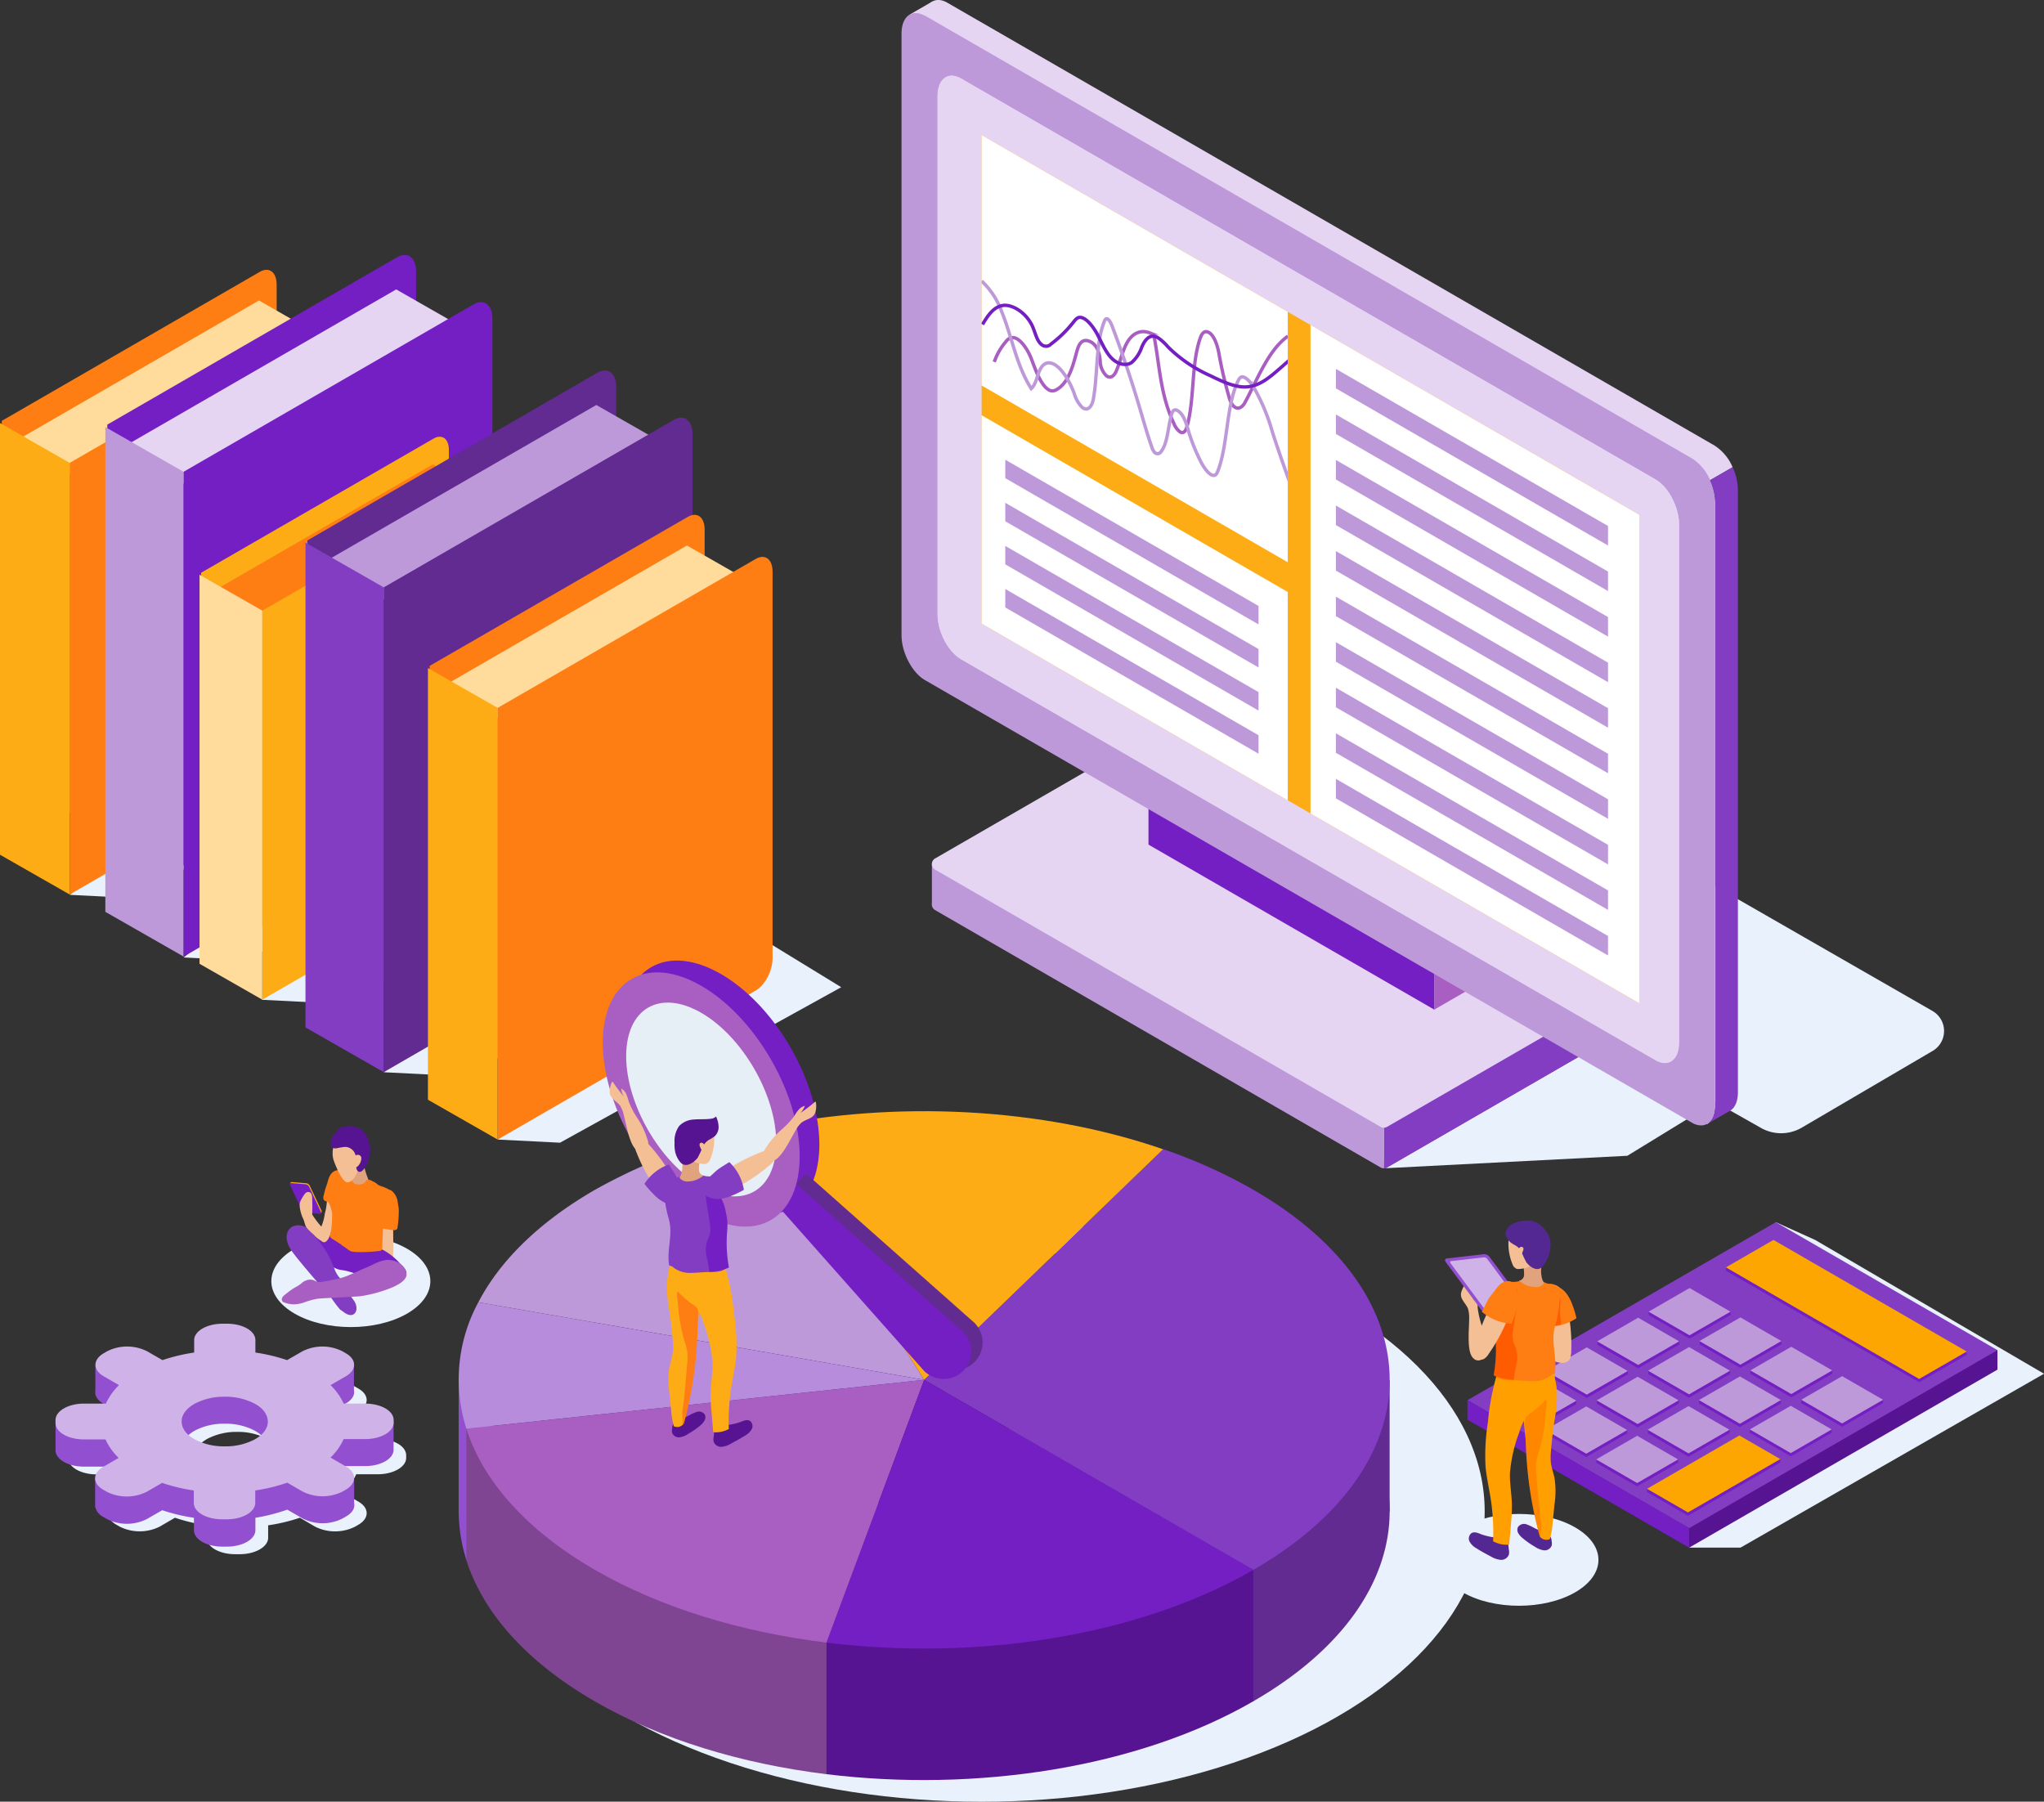<svg id="_0" data-name="0" xmlns="http://www.w3.org/2000/svg" xmlns:xlink="http://www.w3.org/1999/xlink" viewBox="0 0 442.34 389.9"><rect x="0" y="0" width="442.34" height="389.9" fill="#333333" stroke="none"/><defs><style>.cls-1,.cls-13,.cls-14,.cls-15{fill:none;}.cls-2{fill:#e8f1fc;}.cls-3{fill:#924fd0;}.cls-4{fill:#cfb2e7;}.cls-5{fill:#833dc3;}.cls-6{fill:#be99da;}.cls-7{fill:#e5d5f3;}.cls-8{fill:#741fc3;}.cls-9{fill:#a95fc2;}.cls-10{fill:#feac15;}.cls-11{fill:#fff;}.cls-12{clip-path:url(#clip-path);}.cls-13{stroke:#a95fc2;}.cls-13,.cls-14,.cls-15{stroke-miterlimit:10;stroke-width:0.73px;}.cls-14{stroke:#be99da;}.cls-15{stroke:#741fc3;}.cls-16{fill:#622b92;}.cls-17{fill:#804592;}.cls-18{fill:#36035a;}.cls-19{fill:#561492;}.cls-20{fill:#b78cdc;}.cls-21{fill:#fe7e14;}.cls-22{fill:#ffdc9b;}.cls-23{fill:#fda601;}.cls-24{fill:#e6eff6;}.cls-25{fill:#f5bf96;}.cls-26{fill:#e0a37d;}.cls-27{fill:#3885ca;}.cls-28{fill:#542892;}.cls-29{fill:#ff9f00;}.cls-30{fill:#ff5b00;}.cls-31{fill:#ff8700;}</style><clipPath id="clip-path" transform="translate(-3.83 -9.05)"><polygon class="cls-1" points="282.51 130.72 216.26 92.47 216.26 38.28 282.51 76.53 282.51 130.72"/></clipPath></defs><title>icon-more</title><polygon class="cls-2" points="107.7 246.61 121.19 247.29 182.05 213.64 162.82 201.87 107.7 246.61"/><polygon class="cls-2" points="83.05 232.04 96.54 232.72 157.4 199.08 138.18 187.31 83.05 232.04"/><polygon class="cls-2" points="56.63 216.36 70.13 217.04 130.98 183.4 111.76 171.63 56.63 216.36"/><polygon class="cls-2" points="39.74 207.2 53.23 207.88 114.09 174.24 94.86 162.47 39.74 207.2"/><polygon class="cls-2" points="15.08 193.65 28.58 194.33 89.43 160.69 70.21 148.92 15.08 193.65"/><path class="cls-2" d="M303.35,261.88,356,259.17l19-11.64,9.92,5.61a8.84,8.84,0,0,0,8.83-.06L422,236.52a5,5,0,0,0,0-8.71L298.15,156.67Z" transform="translate(-3.83 -9.05)"/><polygon class="cls-2" points="365.55 334.92 376.66 334.92 442.34 297.29 392.81 268.33 384.3 264.49 365.55 334.92"/><ellipse class="cls-2" cx="212.43" cy="327.05" rx="108.87" ry="62.86"/><path class="cls-2" d="M91.92,293.33c-6.72,3.88-17.61,3.88-24.33,0s-6.72-10.17,0-14.05,17.61-3.88,24.33,0S98.64,289.45,91.92,293.33Z" transform="translate(-3.83 -9.05)"/><path class="cls-2" d="M344.71,353.64c-6.72,3.88-17.62,3.88-24.34,0s-6.72-10.17,0-14.05,17.62-3.88,24.34,0S351.43,349.76,344.71,353.64Z" transform="translate(-3.83 -9.05)"/><path class="cls-2" d="M81.37,334l-3.29-1.91a13,13,0,0,0,2.84-4h4.66c3.4,0,6.15-1.59,6.15-3.55V324c0-2-2.75-3.56-6.15-3.56H80.92a13.09,13.09,0,0,0-2.84-4l3.29-1.9c2.41-1.39,2.41-3.64,0-5l-.7-.41a9.6,9.6,0,0,0-8.7,0l-3.29,1.9a40,40,0,0,0-6.87-1.64h0v-2.69c0-2-2.75-3.55-6.15-3.55h-1c-3.39,0-6.14,1.59-6.14,3.55v2.69a39.82,39.82,0,0,0-6.87,1.64l-3.29-1.9a9.6,9.6,0,0,0-8.7,0l-.71.41c-2.4,1.38-2.4,3.63,0,5l3.3,1.9a13.09,13.09,0,0,0-2.84,4H24.75c-3.4,0-6.15,1.6-6.15,3.56v.57c0,2,2.75,3.55,6.15,3.55h4.66a13,13,0,0,0,2.84,4L29,334c-2.4,1.38-2.4,3.63,0,5l.71.41a9.66,9.66,0,0,0,8.7,0l3.29-1.91a38.92,38.92,0,0,0,6.87,1.64h0v2.69c0,2,2.75,3.56,6.14,3.56h1c3.4,0,6.15-1.6,6.15-3.56v-2.69a39.13,39.13,0,0,0,6.87-1.64L72,339.42a9.66,9.66,0,0,0,8.7,0l.7-.41C83.78,337.62,83.78,335.37,81.37,334Zm-26.31-4.34a13.38,13.38,0,0,1-6.41-1.53l-.13-.08c-1.75-1-2.63-2.36-2.66-3.7v-.11c0-1.34.91-2.68,2.66-3.71l.13-.08a13.61,13.61,0,0,1,6.41-1.53h.2a13.65,13.65,0,0,1,6.42,1.53l.13.08c1.75,1,2.63,2.37,2.66,3.71v.11c0,1.34-.91,2.68-2.66,3.7l-.13.08a13.42,13.42,0,0,1-6.42,1.53Z" transform="translate(-3.83 -9.05)"/><path class="cls-3" d="M82.92,316.68v2H78.2a13,13,0,0,0-2.84-4l3.3-1.91c1.36-.78,2-1.84,1.77-2.87v-5.5h-6v1.94a9.3,9.3,0,0,0-5.2,1l-3.3,1.9a38.81,38.81,0,0,0-6.86-1.64V305c0-2-2.76-3.55-6.15-3.55H52c-3.39,0-6.15,1.59-6.15,3.55v2.69a38.81,38.81,0,0,0-6.86,1.64l-3.3-1.9a9.62,9.62,0,0,0-8.41-.15v-2.85H24.47V310h0c-.18,1,.41,2.07,1.77,2.85l3.29,1.91a13.32,13.32,0,0,0-2.84,4H22a10,10,0,0,0-2.45.3v-2.42h-3.7v6.06h0v.19c0,2,2.76,3.55,6.15,3.55h4.66a13.32,13.32,0,0,0,2.84,4l-1.4.81v-2.26H24.42v6.28h.06a3.3,3.3,0,0,0,1.76,2.09l.7.41a9.6,9.6,0,0,0,8.7,0l3.3-1.9a39.71,39.71,0,0,0,6.86,1.64v2.69c0,2,2.76,3.55,6.15,3.55h1c3.39,0,6.15-1.59,6.15-3.55v-2.69A39.71,39.71,0,0,0,66,335.75l3.3,1.9a9.58,9.58,0,0,0,8.69,0l.71-.41c1.36-.78,2-1.84,1.77-2.87v-5.05H76.3a12.24,12.24,0,0,0,1.9-3h4.67c3.29,0,6-1.5,6.13-3.38h0v-6.3Zm-21.17,5.9c0,1.34-.91,2.67-2.65,3.7l-.13.08a13.68,13.68,0,0,1-6.42,1.53h-.2a13.65,13.65,0,0,1-6.42-1.53l-.13-.08c-1.74-1-2.63-2.36-2.66-3.7v-.12c0-1.34.92-2.67,2.66-3.7l.13-.08a13.42,13.42,0,0,1,6.42-1.53h.2A13.38,13.38,0,0,1,59,318.68l.14.08c1.74,1,2.62,2.36,2.65,3.7Z" transform="translate(-3.83 -9.05)"/><path class="cls-4" d="M78.66,326.39l-3.3-1.91a13,13,0,0,0,2.84-4h4.67c3.39,0,6.15-1.59,6.15-3.55v-.57c0-2-2.76-3.56-6.15-3.56H78.2a13.09,13.09,0,0,0-2.84-4l3.3-1.9c2.4-1.39,2.4-3.64,0-5l-.71-.41a9.58,9.58,0,0,0-8.69,0l-3.3,1.9a39.71,39.71,0,0,0-6.86-1.64h0v-2.69c0-2-2.76-3.55-6.15-3.55H52c-3.39,0-6.15,1.59-6.15,3.55v2.69a39.71,39.71,0,0,0-6.86,1.64l-3.3-1.9a9.6,9.6,0,0,0-8.7,0l-.7.41c-2.4,1.38-2.4,3.63,0,5l3.29,1.9a13.45,13.45,0,0,0-2.84,4H22c-3.39,0-6.15,1.6-6.15,3.55V317c0,2,2.76,3.55,6.15,3.55h4.66a13.32,13.32,0,0,0,2.84,4l-3.29,1.91c-2.4,1.38-2.4,3.63,0,5l.7.41a9.66,9.66,0,0,0,8.7,0l3.3-1.91a38.81,38.81,0,0,0,6.86,1.64h0v2.69c0,2,2.76,3.55,6.15,3.55h1c3.39,0,6.15-1.59,6.15-3.55v-2.69A38.81,38.81,0,0,0,66,329.91l3.3,1.91a9.64,9.64,0,0,0,8.69,0l.71-.41C81.06,330,81.06,327.77,78.66,326.39Zm-26.31-4.34a13.42,13.42,0,0,1-6.42-1.53l-.13-.08c-1.74-1-2.63-2.36-2.66-3.7v-.11c0-1.35.92-2.68,2.66-3.71l.13-.08a13.65,13.65,0,0,1,6.42-1.53h.2A13.61,13.61,0,0,1,59,312.84l.14.08c1.74,1,2.62,2.36,2.65,3.71v.11c0,1.34-.91,2.68-2.65,3.7l-.13.08a13.44,13.44,0,0,1-6.42,1.53Z" transform="translate(-3.83 -9.05)"/><path class="cls-5" d="M361.15,227.9a1.36,1.36,0,0,1-.69,1.2L304,261.7a1.22,1.22,0,0,1-.65.18V193.72l57.11,33A1.37,1.37,0,0,1,361.15,227.9Z" transform="translate(-3.83 -9.05)"/><path class="cls-5" d="M303.35,261.88a1.22,1.22,0,0,0,.65-.18l56.46-32.6a1.39,1.39,0,0,0,0-2.4l-57.11-33Z" transform="translate(-3.83 -9.05)"/><path class="cls-6" d="M303.35,193.72v68.16a1.38,1.38,0,0,1-.74-.18L206.19,206a1.39,1.39,0,0,1,0-2.41L262.64,171a1.38,1.38,0,0,1,1.39,0Z" transform="translate(-3.83 -9.05)"/><rect class="cls-6" x="201.67" y="186.98" width="10.57" height="8.7"/><path class="cls-7" d="M360.46,220.32,304,252.91a1.38,1.38,0,0,1-1.39,0l-96.42-55.67a1.39,1.39,0,0,1,0-2.41l56.45-32.59a1.38,1.38,0,0,1,1.39,0l96.43,55.67A1.4,1.4,0,0,1,360.46,220.32Z" transform="translate(-3.83 -9.05)"/><polygon class="cls-8" points="310.44 218.52 248.54 182.78 248.54 149.17 310.44 184.91 310.44 218.52"/><path class="cls-7" d="M373.84,113a12.27,12.27,0,0,1,1.17,5V248.22c0,2.06-.69,3.5-1.78,4.11l-.05,0-.05,0h0l-.69-4.55L345.06,232,208.9,153.4c-2.8-1.62-5.07-6-5.07-9.69V13.49a8.74,8.74,0,0,1,.06-1.05c.39-3,2.49-4.24,5-2.78l166,95.82a10.39,10.39,0,0,1,3.89,4.67Z" transform="translate(-3.83 -9.05)"/><polygon class="cls-7" points="196.92 3.12 201.8 0.31 203.4 3.26 198.49 5.72 196.92 3.12"/><polygon class="cls-9" points="319.46 213.25 310.44 218.46 310.44 184.85 319.46 179.65 319.46 213.25"/><path class="cls-6" d="M375,118V248.22c0,2.06-.69,3.5-1.78,4.11l-.05,0-.05,0h0a2.52,2.52,0,0,1-1.17.27,4,4,0,0,1-2-.61l-24.88-14.36L204,156.23c-2.8-1.62-5.07-6-5.07-9.7V16.32c0-3.7,2.23-5.42,5-3.88l.09,0,166,95.83a10.38,10.38,0,0,1,3.9,4.68A12.27,12.27,0,0,1,375,118Z" transform="translate(-3.83 -9.05)"/><path class="cls-7" d="M206.73,142V29.87c0-3.74,2.27-5.45,5.07-3.84l150.32,86.79c2.8,1.62,5.07,6,5.07,9.69V234.66c0,3.73-2.27,5.45-5.07,3.83L211.8,151.71C209,150.09,206.73,145.75,206.73,142Z" transform="translate(-3.83 -9.05)"/><path class="cls-5" d="M379.93,115.17V245.39c0,2-.63,3.37-1.64,4h0l-.17.1,0,0-4.85,2.79c1.09-.61,1.78-2.05,1.78-4.11V118a12.27,12.27,0,0,0-1.17-5l4.91-2.84A12.25,12.25,0,0,1,379.93,115.17Z" transform="translate(-3.83 -9.05)"/><path class="cls-7" d="M206.73,142V29.87c0-3.74,2.27-5.45,5.07-3.83l150.32,86.78c2.8,1.62,5.07,6,5.07,9.69V234.66c0,3.74-2.27,5.45-5.07,3.83L211.8,151.71C209,150.09,206.73,145.75,206.73,142Z" transform="translate(-3.83 -9.05)"/><polygon class="cls-10" points="354.78 217.13 212.43 134.95 212.43 29.23 354.78 111.42 354.78 217.13"/><polygon class="cls-11" points="278.68 173.2 212.43 134.95 212.43 89.86 278.68 128.11 278.68 173.2"/><polygon class="cls-11" points="278.68 121.67 212.43 83.42 212.43 29.23 278.68 67.48 278.68 121.67"/><g class="cls-12"><path class="cls-13" d="M219,87.37a13.52,13.52,0,0,1,2.58-4.46,1.84,1.84,0,0,1,1.57-.8c1.43.17,3,2.41,3.79,4.38s1.4,4.08,2.68,5.8a4,4,0,0,0,1.18,1.13,1.57,1.57,0,0,0,1.58,0c2.41-1.25,3.47-4.49,4.32-7.71.3-1.13.61-2.32,1.42-2.8s2.32.06,3.11,1.5a7.73,7.73,0,0,1,.7,3,4.62,4.62,0,0,0,1.29,2.92c.95.78,1.7,0,2.09-.78.91-2,1.36-4.38,2.37-6.24s2.76-3.11,5.07-2.18a1.36,1.36,0,0,1,.57.39,2.1,2.1,0,0,1,.39,1c1.09,6,1.28,12.06,4.15,18.16a4.17,4.17,0,0,0,1.36,1.85c.8.45,1.24-.33,1.46-1.09,1.7-5.84.91-13.74,2.92-19.29.28-.78.75-1.57,1.61-1.25,1.35.5,2.1,2.93,2.41,4.65a89,89,0,0,0,2.2,9.44,4.88,4.88,0,0,0,.76,1.71c1,1.28,2.1.49,2.61-.44,2.84-5.18,5-11.31,9.35-14.46" transform="translate(-3.83 -9.05)"/><path class="cls-14" d="M216.26,69.87a16.89,16.89,0,0,1,4.36,6.67C222.88,82.1,223.74,88,227,93.15c.86-.76,1.16-2.22,1.62-3.46s1.25-2.34,2.57-2.08c2.06.4,4.06,3.76,5.1,6.56a7.14,7.14,0,0,0,1.69,3c1.34,1.11,2.2-.34,2.46-1.75,1-5.52.49-12.25,2.42-16.92.09-.23.22-.48.46-.46.47,0,.92.89,1.17,1.55q3.25,8.58,5.81,17.16c.89,3,1.72,6,2.77,9a3.42,3.42,0,0,0,.54,1.1.89.89,0,0,0,1.5-.08c1.47-1.94,1.47-5.41,2.27-8.08.13-.42.29-.83.65-.92.56-.13,1.37.61,1.85,1.45a11.78,11.78,0,0,1,1,2.61,40.53,40.53,0,0,0,2.75,7c.76,1.53,2.11,3.38,3.07,3.07.35-.11.53-.51.68-.9,2.25-5.83,1.76-14.17,4.41-19.57.19-.37.4-.74.77-.81.79-.13,1.84,1.06,2.55,2.17a43.35,43.35,0,0,1,4.11,9.86q2.64,8.1,5.76,16.19c.72,1.87,1.91,4.22,3.3,4.55" transform="translate(-3.83 -9.05)"/><path class="cls-15" d="M216.45,79.27c1.12-1.86,2.33-3.78,4.39-4.11s5.22,1.6,6.53,4.74c.55,1.33.89,3,1.91,3.75a1.47,1.47,0,0,0,2-.15,26.19,26.19,0,0,0,4.88-4.77c.37-.47.77-1,1.39-1,1.28,0,2.83,1.94,3.79,3.74s1.77,3.85,3.14,5.18,3.14,1.58,4.21.88a7.65,7.65,0,0,0,2.24-3.4c.66-1.49,1.73-3,3.48-2a10.76,10.76,0,0,1,2.19,2,30.42,30.42,0,0,0,9.11,6.2c2.44,1.2,4.93,2.35,7.15,2.45,2.69.12,4.75-1.32,6.64-2.87a119,119,0,0,0,9-8.41" transform="translate(-3.83 -9.05)"/></g><polygon class="cls-6" points="272.36 135.13 217.55 103.48 217.55 99.48 272.36 131.13 272.36 135.13"/><polygon class="cls-6" points="272.36 144.45 217.55 112.81 217.55 108.81 272.36 140.46 272.36 144.45"/><polygon class="cls-6" points="272.36 153.78 217.55 122.13 217.55 118.14 272.36 149.78 272.36 153.78"/><polygon class="cls-6" points="272.36 163.11 217.55 131.46 217.55 127.46 272.36 159.11 272.36 163.11"/><polygon class="cls-11" points="354.78 217.13 283.6 176.04 283.6 70.32 354.78 111.42 354.78 217.13"/><polygon class="cls-6" points="347.99 118.05 289.1 84.05 289.1 79.83 347.99 113.83 347.99 118.05"/><polygon class="cls-6" points="347.99 127.91 289.1 93.91 289.1 89.69 347.99 123.69 347.99 127.91"/><polygon class="cls-6" points="347.99 137.77 289.1 103.77 289.1 99.54 347.99 133.54 347.99 137.77"/><polygon class="cls-6" points="347.99 147.63 289.1 113.63 289.1 109.4 347.99 143.4 347.99 147.63"/><polygon class="cls-6" points="347.99 157.48 289.1 123.48 289.1 119.26 347.99 153.26 347.99 157.48"/><polygon class="cls-6" points="347.99 167.34 289.1 133.34 289.1 129.12 347.99 163.12 347.99 167.34"/><polygon class="cls-6" points="347.99 177.2 289.1 143.2 289.1 138.97 347.99 172.97 347.99 177.2"/><polygon class="cls-6" points="347.99 187.06 289.1 153.06 289.1 148.83 347.99 182.83 347.99 187.06"/><polygon class="cls-6" points="347.99 196.91 289.1 162.91 289.1 158.69 347.99 192.69 347.99 196.91"/><polygon class="cls-6" points="347.99 206.77 289.1 172.77 289.1 168.55 347.99 202.55 347.99 206.77"/><path class="cls-16" d="M275.06,377.22l-71.23-41.13,51.71-49.92a111.55,111.55,0,0,1,19.53,8.8C314.4,317.67,314.4,354.5,275.06,377.22Z" transform="translate(-3.83 -9.05)"/><path class="cls-17" d="M182.69,393c-18.36-2.26-35.84-7.5-50.1-15.74-15-8.65-24.27-19.36-27.83-30.56l99.07-10.57Z" transform="translate(-3.83 -9.05)"/><path class="cls-18" d="M203.83,336.09l-96.48-16.78C112,310.4,120.4,302,132.59,295a125.19,125.19,0,0,1,36.85-13.56Z" transform="translate(-3.83 -9.05)"/><path class="cls-19" d="M275.06,377.22C250,391.7,215,396.94,182.69,393l21.14-56.87Z" transform="translate(-3.83 -9.05)"/><path class="cls-3" d="M203.83,336.09l-99.07,10.57a35,35,0,0,1,2.59-27.35Z" transform="translate(-3.83 -9.05)"/><path class="cls-18" d="M203.83,336.09l-34.39-54.68c28.13-5.89,59.91-4.3,86.09,4.75h0Z" transform="translate(-3.83 -9.05)"/><polygon class="cls-3" points="99.26 297.96 99.26 327.69 107.49 327.69 105.86 298.61 99.26 297.96"/><polygon class="cls-17" points="100.93 309.18 100.93 337.62 178.86 383.91 178.86 355.47 100.93 309.18"/><polygon class="cls-19" points="271.23 339.73 271.23 368.17 178.86 383.91 178.86 355.47 271.23 339.73"/><polygon class="cls-16" points="300.73 298.61 300.73 327.04 271.23 368.17 271.23 339.73 300.73 298.61"/><path class="cls-5" d="M275.06,348.78l-71.23-41.12,51.71-49.93a112.29,112.29,0,0,1,19.53,8.8C314.4,289.24,314.4,326.07,275.06,348.78Z" transform="translate(-3.83 -9.05)"/><path class="cls-9" d="M182.69,364.52c-18.36-2.26-35.84-7.5-50.1-15.73-15-8.66-24.27-19.37-27.83-30.56l99.07-10.57Z" transform="translate(-3.83 -9.05)"/><path class="cls-6" d="M203.83,307.66l-96.48-16.79c4.63-8.91,13.05-17.3,25.24-24.34A125.19,125.19,0,0,1,169.44,253Z" transform="translate(-3.83 -9.05)"/><path class="cls-8" d="M275.06,348.78C250,363.26,215,368.51,182.69,364.52l21.14-56.86Z" transform="translate(-3.83 -9.05)"/><path class="cls-20" d="M203.83,307.66l-99.07,10.57a35,35,0,0,1,2.59-27.36Z" transform="translate(-3.83 -9.05)"/><path class="cls-10" d="M203.83,307.66,169.44,253c28.13-5.89,59.91-4.3,86.09,4.76h0Z" transform="translate(-3.83 -9.05)"/><path class="cls-21" d="M60.07,161.29,4.21,193.54V100.13L60.07,67.87c2-1.15,3.63.08,3.63,2.75v83.73C63.7,157,62.08,160.13,60.07,161.29Z" transform="translate(-3.83 -9.05)"/><polygon class="cls-22" points="18.32 104.31 3.08 95.61 56.04 65.03 71.28 73.74 18.32 104.31"/><polygon class="cls-10" points="0 91.55 15.08 100.17 15.08 193.58 0 184.97 0 91.55"/><path class="cls-21" d="M74.78,170.38,18.91,202.63V109.22L74.78,77c2-1.15,3.63.07,3.63,2.75v83.73C78.41,166.12,76.78,169.22,74.78,170.38Z" transform="translate(-3.83 -9.05)"/><path class="cls-8" d="M89.79,169.62,27.05,205.85V100.94L89.79,64.71c2.26-1.3,4.08.08,4.08,3.08v94.05C93.87,164.84,92.05,168.32,89.79,169.62Z" transform="translate(-3.83 -9.05)"/><polygon class="cls-7" points="43.37 106.75 26.26 96.97 85.74 62.63 102.85 72.41 43.37 106.75"/><polygon class="cls-6" points="22.8 92.42 39.74 102.1 39.74 207.01 22.8 197.33 22.8 92.42"/><path class="cls-8" d="M106.31,179.83,43.57,216.06V111.14l62.74-36.22c2.25-1.3,4.08.08,4.08,3.08v94C110.39,175.05,108.56,178.53,106.31,179.83Z" transform="translate(-3.83 -9.05)"/><path class="cls-10" d="M97.7,188.12,47.35,217.19V133L97.7,103.94c1.8-1,3.27.06,3.27,2.47v75.47A7.84,7.84,0,0,1,97.7,188.12Z" transform="translate(-3.83 -9.05)"/><polygon class="cls-21" points="59.69 135.88 45.95 128.04 93.69 100.48 107.42 108.33 59.69 135.88"/><polygon class="cls-22" points="43.18 124.38 56.77 132.15 56.77 216.34 43.18 208.57 43.18 124.38"/><path class="cls-10" d="M111,196.32,60.6,225.38V141.2L111,112.13c1.81-1,3.27.06,3.27,2.47v75.47A7.85,7.85,0,0,1,111,196.32Z" transform="translate(-3.83 -9.05)"/><path class="cls-16" d="M133.1,194.63,70.36,230.86V126L133.1,89.72c2.25-1.3,4.08.08,4.08,3.08v94.05C137.18,189.85,135.35,193.34,133.1,194.63Z" transform="translate(-3.83 -9.05)"/><polygon class="cls-6" points="86.68 131.76 69.57 121.98 129.05 87.64 146.16 97.42 86.68 131.76"/><polygon class="cls-5" points="66.11 117.43 83.05 127.11 83.05 232.02 66.11 222.34 66.11 117.43"/><path class="cls-16" d="M149.62,204.84,86.88,241.07V136.16l62.74-36.23c2.25-1.3,4.08.08,4.08,3.08v94C153.7,200.06,151.87,203.54,149.62,204.84Z" transform="translate(-3.83 -9.05)"/><path class="cls-21" d="M152.69,214.31,96.82,246.57V153.15l55.87-32.25c2-1.16,3.63.07,3.63,2.74v83.74C156.32,210.05,154.69,213.15,152.69,214.31Z" transform="translate(-3.83 -9.05)"/><polygon class="cls-22" points="110.93 157.34 95.69 148.63 148.66 118.05 163.9 126.76 110.93 157.34"/><polygon class="cls-10" points="92.61 144.58 107.7 153.19 107.7 246.61 92.61 237.99 92.61 144.58"/><path class="cls-21" d="M167.39,223.4l-55.86,32.26V162.24L167.39,130c2-1.16,3.63.07,3.63,2.74v83.74C171,219.14,169.4,222.24,167.39,223.4Z" transform="translate(-3.83 -9.05)"/><polygon class="cls-19" points="432.27 292.16 424.93 292.16 384.3 268.71 323.72 303.68 323.72 303.01 317.58 303.01 317.58 307.23 365.55 334.92 432.27 296.4 432.25 296.39 432.27 296.39 432.27 292.16"/><polygon class="cls-5" points="365.55 330.7 317.58 303.01 384.3 264.49 432.27 292.18 365.55 330.7"/><polygon class="cls-8" points="425.58 293.18 425.58 292.48 424.36 292.48 383.79 269.05 374.7 274.3 373.5 274.3 373.5 275.02 373.54 275.02 415.32 299.14 425.61 293.2 425.58 293.18"/><polygon class="cls-8" points="365.63 289.69 374.49 284.58 374.52 284.58 374.52 283.86 373.25 283.86 365.63 279.46 358.02 283.86 356.8 283.86 356.8 284.56 356.77 284.58 365.63 289.69"/><polygon class="cls-8" points="376.64 285.82 369.03 290.21 367.81 290.21 367.81 290.91 367.78 290.93 376.64 296.05 385.5 290.93 385.53 290.93 385.53 290.21 384.25 290.21 376.64 285.82"/><polygon class="cls-8" points="396.51 297.29 396.51 296.57 395.26 296.57 387.65 292.17 380.03 296.57 378.79 296.57 378.79 297.29 378.79 297.29 387.65 302.4 396.51 297.29"/><polygon class="cls-8" points="398.65 298.53 391.04 302.92 389.8 302.92 389.8 303.64 389.8 303.64 398.65 308.76 407.51 303.64 407.51 303.64 407.51 303.64 407.51 302.92 406.27 302.92 398.65 298.53"/><polygon class="cls-8" points="354.51 296.11 363.37 291 363.42 291 363.42 290.28 362.13 290.28 354.51 285.88 346.9 290.28 345.7 290.28 345.7 290.97 345.65 291 354.51 296.11"/><polygon class="cls-8" points="374.38 297.35 374.43 297.35 374.43 296.63 373.13 296.63 365.52 292.24 357.91 296.63 356.71 296.63 356.71 297.32 356.66 297.35 365.52 302.47 374.38 297.35"/><polygon class="cls-8" points="385.33 303.74 385.39 303.74 385.39 303.02 384.2 303.02 376.53 298.59 368.85 303.02 367.67 303.02 367.67 303.74 367.73 303.74 376.53 308.82 385.33 303.74"/><polygon class="cls-8" points="387.54 304.95 379.92 309.34 378.67 309.34 378.67 310.06 378.68 310.06 387.54 315.18 396.39 310.06 396.39 310.06 396.39 309.34 395.15 309.34 387.54 304.95"/><polygon class="cls-8" points="343.39 302.53 352.25 297.42 352.29 297.42 352.29 296.7 351 296.7 343.39 292.3 335.78 296.7 334.57 296.7 334.57 297.4 334.53 297.42 343.39 302.53"/><polygon class="cls-8" points="354.4 308.89 363.26 303.77 363.21 303.74 363.3 303.74 363.3 303.02 361.96 303.02 354.4 298.66 346.84 303.02 345.58 303.02 345.58 303.74 345.59 303.74 345.54 303.77 354.4 308.89"/><polygon class="cls-8" points="365.41 315.25 374.27 310.13 374.32 310.13 374.32 309.41 373.02 309.41 365.41 305.01 357.79 309.41 356.6 309.41 356.6 310.1 356.55 310.13 365.41 315.25"/><polygon class="cls-8" points="376.41 311.37 357.62 322.22 356.43 322.22 356.43 322.94 356.5 322.94 365.29 328.02 385.27 316.49 385.27 316.49 385.27 315.77 384.04 315.77 376.41 311.37"/><polygon class="cls-8" points="341.13 303.84 341.13 303.12 339.88 303.12 332.27 298.72 324.66 303.12 323.41 303.12 323.41 303.84 323.41 303.84 332.27 308.95 341.13 303.84"/><polygon class="cls-8" points="352.14 310.19 352.14 310.19 352.14 309.48 350.89 309.48 343.28 305.08 335.67 309.48 334.42 309.48 334.42 310.19 334.42 310.19 343.28 315.31 352.14 310.19"/><polygon class="cls-8" points="363.1 316.58 363.19 316.58 363.19 315.86 361.95 315.86 354.29 311.43 346.62 315.86 345.47 315.86 345.47 316.53 345.43 316.55 345.47 316.57 345.47 316.58 345.48 316.58 354.29 321.67 363.1 316.58"/><polygon class="cls-23" points="425.61 292.48 383.79 268.33 373.5 274.27 415.32 298.42 425.61 292.48"/><polygon class="cls-6" points="365.63 288.97 356.77 283.86 365.63 278.74 374.49 283.86 365.63 288.97"/><polygon class="cls-6" points="376.64 295.33 367.78 290.21 376.64 285.1 385.5 290.21 376.64 295.33"/><polygon class="cls-6" points="387.65 301.68 378.79 296.57 387.65 291.45 396.51 296.57 387.65 301.68"/><polygon class="cls-6" points="398.65 308.04 389.8 302.92 398.65 297.81 407.51 302.92 398.65 308.04"/><polygon class="cls-6" points="354.51 295.39 345.65 290.28 354.51 285.16 363.37 290.28 354.51 295.39"/><polygon class="cls-6" points="365.52 301.75 356.66 296.63 365.52 291.52 374.38 296.63 365.52 301.75"/><polygon class="cls-6" points="376.53 308.11 367.67 302.99 376.53 297.87 385.39 302.99 376.53 308.11"/><polygon class="cls-6" points="387.54 314.46 378.67 309.34 387.54 304.23 396.39 309.34 387.54 314.46"/><polygon class="cls-6" points="343.39 301.81 334.53 296.7 343.39 291.58 352.25 296.7 343.39 301.81"/><polygon class="cls-6" points="354.4 308.17 345.54 303.05 354.4 297.94 363.26 303.05 354.4 308.17"/><polygon class="cls-6" points="365.41 314.52 356.55 309.41 365.41 304.29 374.27 309.41 365.41 314.52"/><polygon class="cls-23" points="365.29 327.3 356.43 322.19 376.41 310.65 385.27 315.76 365.29 327.3"/><polygon class="cls-6" points="332.27 308.24 323.41 303.12 332.27 298 341.13 303.12 332.27 308.24"/><polygon class="cls-6" points="343.28 314.59 334.42 309.47 343.28 304.36 352.14 309.48 343.28 314.59"/><polygon class="cls-6" points="354.29 320.94 345.43 315.83 354.29 310.71 363.15 315.83 354.29 320.94"/><polygon class="cls-8" points="317.58 307.23 317.58 303.01 365.55 330.7 365.55 334.92 317.58 307.23"/><ellipse class="cls-8" cx="159.84" cy="244.43" rx="17.4" ry="30.13" transform="translate(-104.63 103.62) rotate(-30)"/><path class="cls-16" d="M206.26,303.79,174,267.36l4.31-4.3,36.43,32.29a6,6,0,0,1,0,8.44h0A6,6,0,0,1,206.26,303.79Z" transform="translate(-3.83 -9.05)"/><path class="cls-8" d="M203.82,305.74l-32.29-36.43,4.3-4.3,36.43,32.29a6,6,0,0,1,0,8.44h0A6,6,0,0,1,203.82,305.74Z" transform="translate(-3.83 -9.05)"/><ellipse class="cls-9" cx="155.58" cy="246.99" rx="17.4" ry="30.13" transform="translate(-106.48 101.83) rotate(-30)"/><path class="cls-24" d="M155.58,265.74c-9-5.17-16.24-17.79-16.24-28.13s7.28-14.55,16.24-9.38,16.24,17.79,16.24,28.14S164.54,270.92,155.58,265.74Z" transform="translate(-3.83 -9.05)"/><path class="cls-25" d="M142,251.38c-.09-.14-.18-.27-.26-.41a18.31,18.31,0,0,1-1.79-3.39c-.19-.55-.31-1.12-.55-1.65a2.47,2.47,0,0,0-1.11-1.29,3.77,3.77,0,0,0,.59,1.77,30,30,0,0,1-2.45-3.27c-.12,0-.2.14-.25.25a4.9,4.9,0,0,0-.4,1.76,2.32,2.32,0,0,0,.11.87,2.36,2.36,0,0,0,.53.77c.6.64,1.54,1.15,1.85,2a6,6,0,0,1,.49,1.29c.25,1.09.52,2.18.78,3.27s1,4.12,2.31,4.75a1.41,1.41,0,0,0,1.87-.29,2.32,2.32,0,0,0,.2-2.21A17.43,17.43,0,0,0,142,251.38Z" transform="translate(-3.83 -9.05)"/><path class="cls-25" d="M151.42,268.13A4.61,4.61,0,0,0,151,267a40.74,40.74,0,0,0-6.71-10.23,3.28,3.28,0,0,0-1.05-.83,1.5,1.5,0,0,0-1.38,0,1.37,1.37,0,0,0-.62,1.17,3.16,3.16,0,0,0,.31,1.27,35.93,35.93,0,0,0,5.64,9.71,4.36,4.36,0,0,0,2.12,1.62,2.23,2.23,0,0,0,1.73-.19A1.4,1.4,0,0,0,151.42,268.13Z" transform="translate(-3.83 -9.05)"/><path class="cls-25" d="M172.58,253.84l.35-.31a18.4,18.4,0,0,0,2.66-2.78c.33-.48.6-1,1-1.44a2.48,2.48,0,0,1,1.42-.94,3.8,3.8,0,0,1-1,1.55,30,30,0,0,0,3.25-2.48.36.36,0,0,1,.16.31,4.8,4.8,0,0,1-.09,1.81,2.36,2.36,0,0,1-.34.8,2.62,2.62,0,0,1-.72.6c-.75.44-1.8.68-2.32,1.38a5.92,5.92,0,0,0-.82,1.1c-.55,1-1.1,2-1.64,2.94s-2.09,3.68-3.53,3.93a1.4,1.4,0,0,1-1.71-.79,2.31,2.31,0,0,1,.4-2.18A17.68,17.68,0,0,1,172.58,253.84Z" transform="translate(-3.83 -9.05)"/><path class="cls-25" d="M171.55,259.84a1.42,1.42,0,0,1-.08.18,3.34,3.34,0,0,1-.86,1,38.26,38.26,0,0,1-6.32,4.45,33.35,33.35,0,0,1-3.18,1.55,4.36,4.36,0,0,1-2.63.45,2.26,2.26,0,0,1-1.44-1,1.39,1.39,0,0,1,.28-1.42,4.66,4.66,0,0,1,.94-.83,40.56,40.56,0,0,1,10.68-6,3.3,3.3,0,0,1,1.32-.25,1.5,1.5,0,0,1,1.2.67A1.34,1.34,0,0,1,171.55,259.84Z" transform="translate(-3.83 -9.05)"/><path class="cls-5" d="M151.67,267.21a8,8,0,0,0-.53-1.49l-.49-1.14c-.15-.34-.3-.69-.48-1a9.93,9.93,0,0,0-.59-.94l-1-1.59a10.41,10.41,0,0,0-5.28,4.19,19.32,19.32,0,0,0,2,2.28,8.36,8.36,0,0,0,2.33,1.77,5.2,5.2,0,0,0,3,.39C151.6,269.45,151.85,268.09,151.67,267.21Z" transform="translate(-3.83 -9.05)"/><path class="cls-26" d="M156.17,263.44a4.79,4.79,0,0,1-4.52,1.37,7.43,7.43,0,0,0-1.38-.31,2.94,2.94,0,0,0,1.13-2,5.58,5.58,0,0,0-.08-2.57c0-.17-.43-.89-.25-1s1,.25,1.23.25a2.18,2.18,0,0,0,.76-.19l.13-.06h0a8.67,8.67,0,0,1,.83-.36.31.31,0,0,1,.19,0,.28.28,0,0,1,.13.09l1.11,1a7.06,7.06,0,0,0-.28,1.12.28.28,0,0,0,0,.09,6.58,6.58,0,0,0-.08,1.09c0,.1,0,.21,0,.31a1.69,1.69,0,0,0,.08.39A1.24,1.24,0,0,0,156.17,263.44Z" transform="translate(-3.83 -9.05)"/><path class="cls-25" d="M157.54,259.94a1.61,1.61,0,0,1-1,1,4.17,4.17,0,0,1-1-.06l-.33-.05a3.44,3.44,0,0,1-1-.28,4.57,4.57,0,0,1-.88-1.22l0-.1a2.43,2.43,0,0,0-.15-.26,2.52,2.52,0,0,1-.36-.85,3.59,3.59,0,0,1,1.23-2.71,5,5,0,0,1,2.31-1.61,2.67,2.67,0,0,1,1.58-.15c.45.13.39.46.42.87A11.46,11.46,0,0,1,157.54,259.94Z" transform="translate(-3.83 -9.05)"/><path class="cls-19" d="M154,260.42a5,5,0,0,0,.82-.83,24.58,24.58,0,0,0,1.17-2.55,3.85,3.85,0,0,1,1.24-1.3,9.44,9.44,0,0,0,1.28-.8,2.74,2.74,0,0,0,.83-2.06,5.67,5.67,0,0,0-.55-2.21,1.91,1.91,0,0,1-1.18.49c-1.19.16-2.39.05-3.59.16a4.72,4.72,0,0,0-3.21,1.4,5.56,5.56,0,0,0-1,3.6,8.23,8.23,0,0,0,.12,1.92,5.27,5.27,0,0,0,1.06,2.24C151.83,261.55,153,261.21,154,260.42Z" transform="translate(-3.83 -9.05)"/><path class="cls-25" d="M156.23,256.76a1,1,0,0,0-.38-.37.45.45,0,0,0-.51.06.46.46,0,0,0-.12.39,1.15,1.15,0,0,0,.12.4,4.8,4.8,0,0,0,.7,1.3c.05.07.13.14.21.11s.08-.06.11-.1.16-.32.19-.44a1.59,1.59,0,0,0,0-.53s0,0,0,0C156.41,257.41,156.39,257,156.23,256.76Z" transform="translate(-3.83 -9.05)"/><path class="cls-19" d="M149.29,318.16a2.34,2.34,0,0,0,0,1,1.57,1.57,0,0,0,1.66.93,4.44,4.44,0,0,0,1.88-.78,16.54,16.54,0,0,0,2.74-1.94,3.19,3.19,0,0,0,.77-1,1.4,1.4,0,0,0,0-1.23,1.55,1.55,0,0,0-1.74-.54,9.92,9.92,0,0,0-1.78.83c-.81.37-1.29.66-2.12,1A1.77,1.77,0,0,0,149.29,318.16Z" transform="translate(-3.83 -9.05)"/><path class="cls-10" d="M148.2,286.53a27.61,27.61,0,0,0,.51,6.34c.32,2.21.58,4.43.75,6.66a11.83,11.83,0,0,1,0,2.06,30.61,30.61,0,0,1-.76,3.25,18.71,18.71,0,0,0,0,5.64c.12,1.24.24,2.49.37,3.73a17.91,17.91,0,0,0,.59,3.5,1.74,1.74,0,0,0,2-.4,47.94,47.94,0,0,1,1.57-9.67c.27-1,.57-2,.74-3s.22-2.3.3-3.45c.29-4.41,1.27-8.81.88-13.21a41.32,41.32,0,0,0-.87-5.05.87.87,0,0,0-.17-.42.77.77,0,0,0-.48-.18l-2.72-.42c-.54-.08-1.27-.35-1.7.12a5,5,0,0,0-.66,2.06A15.4,15.4,0,0,0,148.2,286.53Z" transform="translate(-3.83 -9.05)"/><path class="cls-19" d="M158.28,320a2.42,2.42,0,0,0,0,1.07,1.7,1.7,0,0,0,1.75,1.08,4.9,4.9,0,0,0,2.07-.73c1-.54,2-1.08,3-1.71a3.65,3.65,0,0,0,1.42-1.39,1.42,1.42,0,0,0-.41-1.79c-.64-.36-1.41,0-2.09.27a12.89,12.89,0,0,1-2.28.57,10.68,10.68,0,0,0-2.81.53C158.33,318.2,158.39,319.31,158.28,320Z" transform="translate(-3.83 -9.05)"/><path class="cls-10" d="M153.47,290.46c.44.66,1,1.27,1.4,2a13.85,13.85,0,0,1,1.26,3,30.68,30.68,0,0,1,1.91,8.77c0,2.1-.37,4.19-.42,6.29a36.73,36.73,0,0,0,.2,4.19l.36,4.28a5.83,5.83,0,0,0,3.38-.7,47.55,47.55,0,0,1,.79-10.58c.3-1.68.65-3.36.8-5.06a44.11,44.11,0,0,0-.5-9.39,50.86,50.86,0,0,0-2.32-11.43c.1.25-6.49.89-7.05.94-2.1.21-1.53,2.74-1.22,4.26A9.75,9.75,0,0,0,153.47,290.46Z" transform="translate(-3.83 -9.05)"/><path class="cls-21" d="M152,299.38a14.74,14.74,0,0,1,.55,2.15,11.45,11.45,0,0,1,0,2.55c-.08,1-.17,1.92-.25,2.89-.22,2.49-.4,5-.8,7.45a10.63,10.63,0,0,0,.28,2.9,79.67,79.67,0,0,0,2-9.32A86.83,86.83,0,0,0,154.79,297c.05-1.07.11-2.13.17-3.2a3,3,0,0,0-.22-1.59,3.35,3.35,0,0,0-1.23-1,29.23,29.23,0,0,1-3-2.67c-.37.49,0,1.78,0,2.37.08,1,.17,1.92.29,2.88A36.22,36.22,0,0,0,152,299.38Z" transform="translate(-3.83 -9.05)"/><path class="cls-5" d="M160.7,275.33a16.53,16.53,0,0,0,.17-2,12.1,12.1,0,0,0-.7-3.5c-.47-1.54-.93-3.08-1.4-4.62a8.52,8.52,0,0,0-.62-1.64,5.08,5.08,0,0,1-2.26-.15l.11.08a5.4,5.4,0,0,1-3.66,1.23h0c-.14-.07-.38-.05-.56-.13a3.2,3.2,0,0,1-.48-.26c-.22-.14-.49-.45-.37-.74a2,2,0,0,1-1.24.44,1.79,1.79,0,0,0-1.11.3,2.86,2.86,0,0,0-.88,1.73l0,.09a4.62,4.62,0,0,0-.06,1.74,24.41,24.41,0,0,0,.56,3.61c.18.75.43,1.47.56,2.23.56,3-.69,6.18-.1,9.2a1.57,1.57,0,0,1,1,.49,5.93,5.93,0,0,0,3.53,1.09c1.26,0,2.5-.16,3.76-.19,1.43,0,3,.07,4.1-.86A35.32,35.32,0,0,1,160.7,275.33Z" transform="translate(-3.83 -9.05)"/><path class="cls-8" d="M158,264.63a.94.94,0,0,0-1.18.37,2.39,2.39,0,0,0-.31,1.32c-.06,2.74.76,5.42,1,8.15a5,5,0,0,1-.08,1.73c-.14.54-.42,1-.6,1.57a6.54,6.54,0,0,0-.08,3.26,28.19,28.19,0,0,1,.58,3.26,14.25,14.25,0,0,0,4-.82.37.37,0,0,0,.2-.14.33.33,0,0,0,0-.26,29.46,29.46,0,0,1-.31-7.85,14.81,14.81,0,0,0,0-2,12.45,12.45,0,0,0-.31-1.81,9.08,9.08,0,0,0-1.67-4.07,12.51,12.51,0,0,1-1.1-1.21,1.5,1.5,0,0,1-.19-1.53c.12.18.24.37.37.55" transform="translate(-3.83 -9.05)"/><path class="cls-5" d="M156.31,264.91a7.76,7.76,0,0,1,1.07-1.15l.92-.85c.27-.25.55-.51.85-.74s.6-.43.91-.63l1.6-1a10.45,10.45,0,0,1,3.15,6,20.45,20.45,0,0,1-2.71,1.3,8.51,8.51,0,0,1-2.84.69,5.15,5.15,0,0,1-2.9-.85C155.47,267,155.79,265.64,156.31,264.91Z" transform="translate(-3.83 -9.05)"/><path class="cls-27" d="M155.23,262.31c.07.06,0,0,0,0Z" transform="translate(-3.83 -9.05)"/><path class="cls-25" d="M337.62,299.14l-.49-.08a19.6,19.6,0,0,1-3.84-.95c-.55-.24-1.07-.53-1.64-.72a2.51,2.51,0,0,0-1.75,0,3.82,3.82,0,0,0,1.76.77,32.75,32.75,0,0,1-4.19-.36.36.36,0,0,0,0,.36,4.87,4.87,0,0,0,1.08,1.51,2.19,2.19,0,0,0,.73.51,2.62,2.62,0,0,0,1,.13c.9,0,1.93-.4,2.78-.08a6.41,6.41,0,0,1,1.32.5c1,.56,2,1.11,3.05,1.65s3.84,2.06,5.23,1.48a1.44,1.44,0,0,0,1.05-1.63c-.09-.84-.81-1.28-1.55-1.67A17.84,17.84,0,0,0,337.62,299.14Z" transform="translate(-3.83 -9.05)"/><path class="cls-25" d="M338.51,288.2a4.57,4.57,0,0,0-.06,1.28,41.8,41.8,0,0,0,2.14,12.42,3.41,3.41,0,0,0,.66,1.21,1.55,1.55,0,0,0,1.31.53,1.42,1.42,0,0,0,1.07-.85,3.53,3.53,0,0,0,.23-1.32,37.25,37.25,0,0,0-1.35-11.5,4.52,4.52,0,0,0-1.35-2.4,2.31,2.31,0,0,0-1.7-.52A1.42,1.42,0,0,0,338.51,288.2Z" transform="translate(-3.83 -9.05)"/><path class="cls-25" d="M324.63,296.37c-.05-.16-.1-.31-.14-.47a18.94,18.94,0,0,1-.88-3.86c0-.59,0-1.2-.09-1.79a2.6,2.6,0,0,0-.76-1.58,3.79,3.79,0,0,0,.11,1.92,30,30,0,0,1-1.56-3.91c-.13,0-.23.09-.31.19a5.1,5.1,0,0,0-.88,1.64,2,2,0,0,0,.2,1.8c.42.79,1.22,1.55,1.31,2.45a5.75,5.75,0,0,1,.14,1.41c0,1.15-.07,2.31-.11,3.46,0,1.3-.11,4.36,1,5.34a1.45,1.45,0,0,0,1.94.21,2.4,2.4,0,0,0,.79-2.14A18.42,18.42,0,0,0,324.63,296.37Z" transform="translate(-3.83 -9.05)"/><path class="cls-21" d="M337.89,289a7.88,7.88,0,0,0-.11,1.61v1.29a11.34,11.34,0,0,0,0,1.16c0,.38.1.75.16,1.13.12.64.23,1.28.34,1.93a10.8,10.8,0,0,0,6.71-1.8,21.59,21.59,0,0,0-.92-3,8.75,8.75,0,0,0-1.48-2.63,5.39,5.39,0,0,0-2.67-1.59C338.88,286.87,338.08,288.06,337.89,289Z" transform="translate(-3.83 -9.05)"/><path class="cls-26" d="M332.54,286.2a4.94,4.94,0,0,0,4.65,1.41,7.26,7.26,0,0,1,1.42-.32,3,3,0,0,1-1.16-2,5.79,5.79,0,0,1,.08-2.65c.05-.17.44-.91.26-1.05s-1,.26-1.27.26a2.25,2.25,0,0,1-.79-.2l-.12-.06h0c-.29-.12-.57-.27-.86-.37a.31.31,0,0,0-.19,0,.42.42,0,0,0-.14.09l-1.14,1a7.75,7.75,0,0,1,.29,1.15s0,.07,0,.1a7,7,0,0,1,.08,1.12c0,.11,0,.22,0,.32a1.43,1.43,0,0,1-.09.41A1.28,1.28,0,0,1,332.54,286.2Z" transform="translate(-3.83 -9.05)"/><path class="cls-25" d="M331.13,282.59a1.65,1.65,0,0,0,1,1.08,4.6,4.6,0,0,0,1.07-.07l.34-.05a3.54,3.54,0,0,0,1.05-.29,4.86,4.86,0,0,0,.91-1.25l0-.11.14-.27a2.42,2.42,0,0,0,.38-.87c0-1.6-.68-2-1.27-2.79a5,5,0,0,0-2.37-1.65,2.69,2.69,0,0,0-1.63-.16c-.47.13-.41.47-.43.89A11.6,11.6,0,0,0,331.13,282.59Z" transform="translate(-3.83 -9.05)"/><path class="cls-28" d="M339.62,342.55a2.43,2.43,0,0,1,0,1,1.64,1.64,0,0,1-1.72,1,4.77,4.77,0,0,1-1.94-.8,17.45,17.45,0,0,1-2.81-2,3.41,3.41,0,0,1-.8-1,1.4,1.4,0,0,1,0-1.26,1.61,1.61,0,0,1,1.8-.57,10.87,10.87,0,0,1,1.83.86c.83.38,1.32.68,2.18,1A1.83,1.83,0,0,1,339.62,342.55Z" transform="translate(-3.83 -9.05)"/><path class="cls-29" d="M340.75,310a28.71,28.71,0,0,1-.53,6.53c-.34,2.28-.59,4.57-.77,6.86a11.57,11.57,0,0,0,0,2.12c.12,1.14.55,2.22.78,3.34a18.86,18.86,0,0,1,0,5.81c-.13,1.28-.25,2.57-.38,3.85a17.5,17.5,0,0,1-.62,3.6,1.77,1.77,0,0,1-2.07-.42,49.31,49.31,0,0,0-1.62-10c-.27-1-.58-2-.76-3.08a35.12,35.12,0,0,1-.31-3.56c-.3-4.54-1.31-9.06-.9-13.6a41.69,41.69,0,0,1,.89-5.19.83.83,0,0,1,.18-.44.88.88,0,0,1,.49-.19l2.8-.42c.56-.09,1.31-.36,1.76.12a5.13,5.13,0,0,1,.67,2.12A17.63,17.63,0,0,1,340.75,310Z" transform="translate(-3.83 -9.05)"/><path class="cls-28" d="M330.36,344.4a2.72,2.72,0,0,1,0,1.1,1.77,1.77,0,0,1-1.8,1.11,5.09,5.09,0,0,1-2.14-.75c-1.05-.56-2.1-1.11-3.1-1.76a3.79,3.79,0,0,1-1.46-1.43,1.47,1.47,0,0,1,.43-1.85c.65-.37,1.45,0,2.15.28a13.25,13.25,0,0,0,2.35.59,10.88,10.88,0,0,1,2.88.54C330.31,342.59,330.25,343.72,330.36,344.4Z" transform="translate(-3.83 -9.05)"/><path class="cls-29" d="M335.32,314c-.46.69-1,1.32-1.45,2a14.45,14.45,0,0,0-1.29,3.12,31.34,31.34,0,0,0-2,9c0,2.16.38,4.31.44,6.47a38.75,38.75,0,0,1-.21,4.31c-.12,1.48-.25,3-.38,4.42a6.05,6.05,0,0,1-3.48-.73,47.88,47.88,0,0,0-.81-10.88c-.3-1.74-.66-3.47-.82-5.22a45.46,45.46,0,0,1,.51-9.67,52.78,52.78,0,0,1,2.39-11.77c-.09.26,6.68.91,7.27,1,2.16.22,1.57,2.83,1.24,4.39A9.8,9.8,0,0,1,335.32,314Z" transform="translate(-3.83 -9.05)"/><path class="cls-30" d="M340,296c.23-.18.79-.12,1.08-.18a1,1,0,0,0,.5-.2c.19-.18.09-.39.05-.66a15.22,15.22,0,0,1-.15-3.38c0-.38.08-.74.08-1.13a2.56,2.56,0,0,0-.13-.68c-.4.43-.3,1.45-.46,2s-.34,1.17-.46,1.77c-.08.43,0,.88-.12,1.32A3.39,3.39,0,0,1,340,296Z" transform="translate(-3.83 -9.05)"/><path class="cls-31" d="M336.87,323.21a15.46,15.46,0,0,0-.57,2.2,11.57,11.57,0,0,0,0,2.63c.08,1,.17,2,.25,3,.23,2.57.42,5.14.83,7.68a11.34,11.34,0,0,1-.29,3,82.41,82.41,0,0,1-2.07-9.6A88.38,88.38,0,0,1,334,320.7l-.17-3.29a3,3,0,0,1,.22-1.64,3.43,3.43,0,0,1,1.26-1.06,27.85,27.85,0,0,0,3.07-2.75c.38.51,0,1.83,0,2.44-.08,1-.17,2-.29,3A37.48,37.48,0,0,1,336.87,323.21Z" transform="translate(-3.83 -9.05)"/><path class="cls-3" d="M325.55,293l8-.92c.41-.05.51-.39.23-.78l-7.58-10.22a1.54,1.54,0,0,0-1.26-.61l-8,.92c-.41.05-.51.39-.23.78l7.58,10.22A1.54,1.54,0,0,0,325.55,293Z" transform="translate(-3.83 -9.05)"/><path class="cls-4" d="M332.78,291.06l-7.1-9.57a.85.85,0,0,0-.71-.34l-7.11.81c-.23,0-.29.23-.13.45l7.1,9.57a.85.85,0,0,0,.71.34l7.11-.81C332.88,291.48,332.94,291.28,332.78,291.06Z" transform="translate(-3.83 -9.05)"/><path class="cls-21" d="M327.87,298.44a17.54,17.54,0,0,1-.17-2,12.38,12.38,0,0,1,.72-3.6l1.44-4.76a8.4,8.4,0,0,1,.64-1.69,5.1,5.1,0,0,0,2.33-.15l-.11.08a5.47,5.47,0,0,0,3.76,1.26h0c.15-.07.4,0,.58-.13a4.59,4.59,0,0,0,.49-.26c.23-.15.5-.47.38-.76a2.07,2.07,0,0,0,1.28.44,1.89,1.89,0,0,1,1.14.31,3,3,0,0,1,.91,1.79l0,.09a4.68,4.68,0,0,1,.06,1.79,25.91,25.91,0,0,1-.57,3.72c-.19.77-.45,1.52-.59,2.29-.57,3.12.71,6.37.12,9.48-.38,0-.7.27-1,.5a6,6,0,0,1-3.63,1.12c-1.3,0-2.58-.16-3.87-.2-1.47,0-3.11.08-4.22-.88A36.84,36.84,0,0,0,327.87,298.44Z" transform="translate(-3.83 -9.05)"/><path class="cls-30" d="M330.69,287.43a1,1,0,0,1,1.22.38,2.41,2.41,0,0,1,.32,1.35c.06,2.82-.78,5.58-1,8.4a5.32,5.32,0,0,0,.08,1.78c.14.55.44,1.06.62,1.61a6.7,6.7,0,0,1,.08,3.36,29.79,29.79,0,0,0-.6,3.35,13.92,13.92,0,0,1-4.09-.84.36.36,0,0,1-.21-.15.33.33,0,0,1,0-.26,30.77,30.77,0,0,0,.32-8.08,14.17,14.17,0,0,1,0-2.06,11.67,11.67,0,0,1,.32-1.86,9.26,9.26,0,0,1,1.72-4.2,13.17,13.17,0,0,0,1.13-1.24,1.57,1.57,0,0,0,.2-1.58l-.38.57" transform="translate(-3.83 -9.05)"/><path class="cls-28" d="M334.91,283a4.26,4.26,0,0,1-.76-.77,22.18,22.18,0,0,1-1.1-2.37,3.63,3.63,0,0,0-1.15-1.22,9.1,9.1,0,0,1-1.19-.74,3,3,0,0,1-1.08-2,3.11,3.11,0,0,1,1.67-2.07c4.82-1.92,6.47.91,7.19,1.76a4.51,4.51,0,0,1,.88,3.09,8.39,8.39,0,0,1-.48,2.38,7.08,7.08,0,0,1-1.18,2C336.89,284.05,335.8,283.73,334.91,283Z" transform="translate(-3.83 -9.05)"/><path class="cls-25" d="M324.91,303.16a1,1,0,0,0,.17-.1,3.31,3.31,0,0,0,.91-1,39.11,39.11,0,0,0,3.87-7,31.7,31.7,0,0,0,1.24-3.42,4.44,4.44,0,0,0,.18-2.74,2.29,2.29,0,0,0-1.15-1.37,1.43,1.43,0,0,0-1.42.44,4.53,4.53,0,0,0-.74,1.05,41.75,41.75,0,0,0-5,11.59,3.51,3.51,0,0,0-.11,1.37,1.57,1.57,0,0,0,.82,1.16A1.41,1.41,0,0,0,324.91,303.16Z" transform="translate(-3.83 -9.05)"/><path class="cls-21" d="M328.45,287a7.32,7.32,0,0,0-1.06,1.23l-.77,1c-.24.31-.47.63-.67.95s-.38.67-.55,1c-.29.58-.59,1.16-.89,1.74a10.75,10.75,0,0,0,6.45,2.59,22.89,22.89,0,0,0,1-2.91,8.73,8.73,0,0,0,.39-3,5.29,5.29,0,0,0-1.18-2.88C330.49,285.92,329.14,286.39,328.45,287Z" transform="translate(-3.83 -9.05)"/><path class="cls-21" d="M333.5,285c-.06.07,0,0,0,0Z" transform="translate(-3.83 -9.05)"/><path class="cls-25" d="M332.48,279.32a.92.92,0,0,1,.39-.39.47.47,0,0,1,.53.07.51.51,0,0,1,.12.4,1.36,1.36,0,0,1-.13.42,4.9,4.9,0,0,1-.72,1.33.23.23,0,0,1-.22.12.29.29,0,0,1-.11-.11c0-.12-.16-.33-.2-.46a1.91,1.91,0,0,1-.05-.54s0,0,0,0C332.3,280,332.32,279.58,332.48,279.32Z" transform="translate(-3.83 -9.05)"/><path class="cls-26" d="M79.53,264.87a1.34,1.34,0,0,0,0,.69,1,1,0,0,0,.34.32,3.23,3.23,0,0,0,3.6-.07,1,1,0,0,0,.37-.43,1.18,1.18,0,0,0-.17-.77,19.77,19.77,0,0,1-1.44-5.44c0,.12-1.17.81-1.31.91l-1.36.95c-.3.21-.61.39-.59.79a8.63,8.63,0,0,0,.38,1.29A6.13,6.13,0,0,1,79.53,264.87Z" transform="translate(-3.83 -9.05)"/><path class="cls-25" d="M87.26,271c-.64,0-.84.47-.63.79-.32.4-.32.79-.52,5.46,0,1,0,2.13.07,2.88,0,.21,0,.84.23,1h0c.46.4,1.42.11,1.67.33a.46.46,0,0,0,.65,0c.33-.35.18-3.95.19-6.23,0-3.81.6-3.53-1.09-4.14a1.62,1.62,0,0,0-.57-.12" transform="translate(-3.83 -9.05)"/><path class="cls-8" d="M68.16,274.34a1.25,1.25,0,0,0-1.31,1,1.49,1.49,0,0,0,.43,1.38c3.49,4.22,5,4.37,7.17,5.69,3.15,1.93,2.72,1.19,4.81,1.79,2.71.8,3.09,1.09,5.63,1.19.75,0,5.31.3,6.33-.07.84-.31.61-1.16.24-1.65-.17-.22-.51-.56-.47-.52-.32-.32-.59-.68-.89-1a13.13,13.13,0,0,0-3.4-2.62,10.53,10.53,0,0,0-3.09-.81h.06a14.77,14.77,0,0,0-3.93,0A13.13,13.13,0,0,0,76,276.21a24.79,24.79,0,0,0-7.87-1.87" transform="translate(-3.83 -9.05)"/><path class="cls-5" d="M68,274.27c-1.66,0-3.54,2.45-.6,6.09,1.11,1.51,5.65,6.84,6,7.12.68.65.92.67,1.27,1.1a29.43,29.43,0,0,0,2.7,3.8c.13.13.62.45.77.56,2.1,1.69,3.29,0,2.68-1.65-.43-1.15-1-1.21-1.84-3.22h0c-1.06-2.48-1.72-2-2.69-4.19v0a21,21,0,0,0-3.48-6.27v0l-.34-.44,0,0c-.39-.5-1.64-1.82-1.91-2.07a2.7,2.7,0,0,0-2-.86,2.67,2.67,0,0,0-.51-.05" transform="translate(-3.83 -9.05)"/><path class="cls-9" d="M87.74,281.67h0a9.08,9.08,0,0,0-3.26,1.07h0l-1.43.65c-.32.13-.66.26-1,.41h0l-1.06.5-1.24.53h0l-.59.25h0l-.17.07h0a15.09,15.09,0,0,1-3.51.92,16.93,16.93,0,0,1-2.41.43,1.81,1.81,0,0,1-.64-.09l-.41-.15a2.08,2.08,0,0,0-1.4-.27,3,3,0,0,0-1.52.75,6.65,6.65,0,0,1-1.29.85,14.59,14.59,0,0,0-1.71,1.16c-.71.59-1.24.87-1.28,1.47a.69.69,0,0,0,.33.63,6.36,6.36,0,0,0,2.2.47,7.05,7.05,0,0,0,2.4-.45,15.9,15.9,0,0,1,2.81-.76c.91-.13,8.36-.44,9.26-.55a28.76,28.76,0,0,0,6.25-1.65,12.61,12.61,0,0,0,2.44-1.21,7.16,7.16,0,0,0,.76-.65c.53-.66.56-.87.52-1.36-.17-1.87-2.17-3-4.15-3m-8.65,3.43.08,0-.08,0m-13.35,5h0l.18.07-.18-.06" transform="translate(-3.83 -9.05)"/><path class="cls-10" d="M70.15,265.12,67,264.86a.28.28,0,0,0-.26.1h0l-.16.25.15.08a.14.14,0,0,0,0,.06l2.52,5.35a1,1,0,0,0,.75.56l3,.25h0l.24.13.16-.24h0a.41.41,0,0,0,0-.37l-2.52-5.34A1,1,0,0,0,70.15,265.12Z" transform="translate(-3.83 -9.05)"/><path class="cls-8" d="M73,271.73l-3.11-.26a1.06,1.06,0,0,1-.75-.57l-2.51-5.34c-.14-.29,0-.51.25-.48l3.11.26a1,1,0,0,1,.75.56l2.51,5.35C73.41,271.54,73.3,271.75,73,271.73Z" transform="translate(-3.83 -9.05)"/><path class="cls-25" d="M70.54,267a1.18,1.18,0,0,0-.47.15,1.29,1.29,0,0,0-.38.42l0,0a7.31,7.31,0,0,0-.88,1.53c-.43,1,.34,3.2.67,3.77h0c.64,1.71.08,1.45,2.28,3.41a6.46,6.46,0,0,0,1.49,1.24c.2.09.18.17.39.28,1.36.66,2.19-3.07,2.43-4.57s.61-1.83,0-2.87a9.54,9.54,0,0,1-.51-2.23c-.08-.62,0-1-.31-1-.5,0-.67,1.67-.7,2.16a12.39,12.39,0,0,1-.43,2.4,10.73,10.73,0,0,1-.75,2.8A17.68,17.68,0,0,1,71.47,272l-.07-.17,0-.62a17.75,17.75,0,0,0,0-2.13c0-.91.06-2.07-.86-2.07" transform="translate(-3.83 -9.05)"/><path class="cls-21" d="M77.47,262.23c-2.5,0-2.52,2.27-3,3.42l0,0a17,17,0,0,0-.54,1.91c-.13.44-.25,1,.1,1.27.58.49.9-.25,1.47,1.9a4.5,4.5,0,0,1,.18,2,17.27,17.27,0,0,1-.15,2.26h0c-.39,2.36-.64,1.5,1.72,3.12a3.47,3.47,0,0,1,.43.29,4.06,4.06,0,0,0,.66.48c1.44,1,1.16,1,2.57,1.12a33.84,33.84,0,0,0,5.17-.25c.76-.15.38-1.06.57-3,0,0,.06-1.47.06-1.82,2,.33,2.81.53,3.1,0a23.22,23.22,0,0,0,.32-4.11c0-.29-.24-1.61-.21-1.46a3.78,3.78,0,0,0-1.38-2.66c-.17-.09-.63-.25-.54-.22a5.75,5.75,0,0,0-.79-.4c-.89-.4-1.06-.28-1.69-.73a3.48,3.48,0,0,0-1.07-.67,1.8,1.8,0,0,0-.84-.32c-.89,0-.45,1.16-2.53,1A1.34,1.34,0,0,1,79.92,264c.37-.39.08-1-.49-1.18a.7.7,0,0,1-.17-.09,3.94,3.94,0,0,0-1.79-.49" transform="translate(-3.83 -9.05)"/><path class="cls-25" d="M78.72,255.12a2.26,2.26,0,0,0-1.42.55c-1.54.55-1.76,3.09-1.24,4.54.4,1.11,1.8,4.71,3,4.71.85,0,1.77-1.24,2.12-2.33.41-1.31,1.22-3.39.17-5.68a3.8,3.8,0,0,0-2-1.73,3.61,3.61,0,0,0-.63-.06" transform="translate(-3.83 -9.05)"/><path class="cls-19" d="M79.47,252.71a7.87,7.87,0,0,0-1,.19c-1.25,0-1.26.47-2.11,1.31s-1.33,2.61-.71,3.1,1,.17,2.36,0h0a3.09,3.09,0,0,1,.55-.06,2.37,2.37,0,0,1,2.28,2.26,14.24,14.24,0,0,1,.08,1.83c0,1.43.85,1.63,1.47.91.11-.12.29-.34.41-.5h0c1.26-1.71,1.83-5.44-.22-7.67-.92-1-.53-.67-2.06-1.21a3.16,3.16,0,0,0-.92-.14h0" transform="translate(-3.83 -9.05)"/><path class="cls-25" d="M81.17,258.94a.8.8,0,0,0-.49.32,1.6,1.6,0,0,0-.35.58,1.16,1.16,0,0,0-.06.62c.11.22.21,0,.13.27a.56.56,0,0,0,.74.81,2.51,2.51,0,0,0,.88-2,.75.75,0,0,0-.85-.56m.87.91h0" transform="translate(-3.83 -9.05)"/></svg>